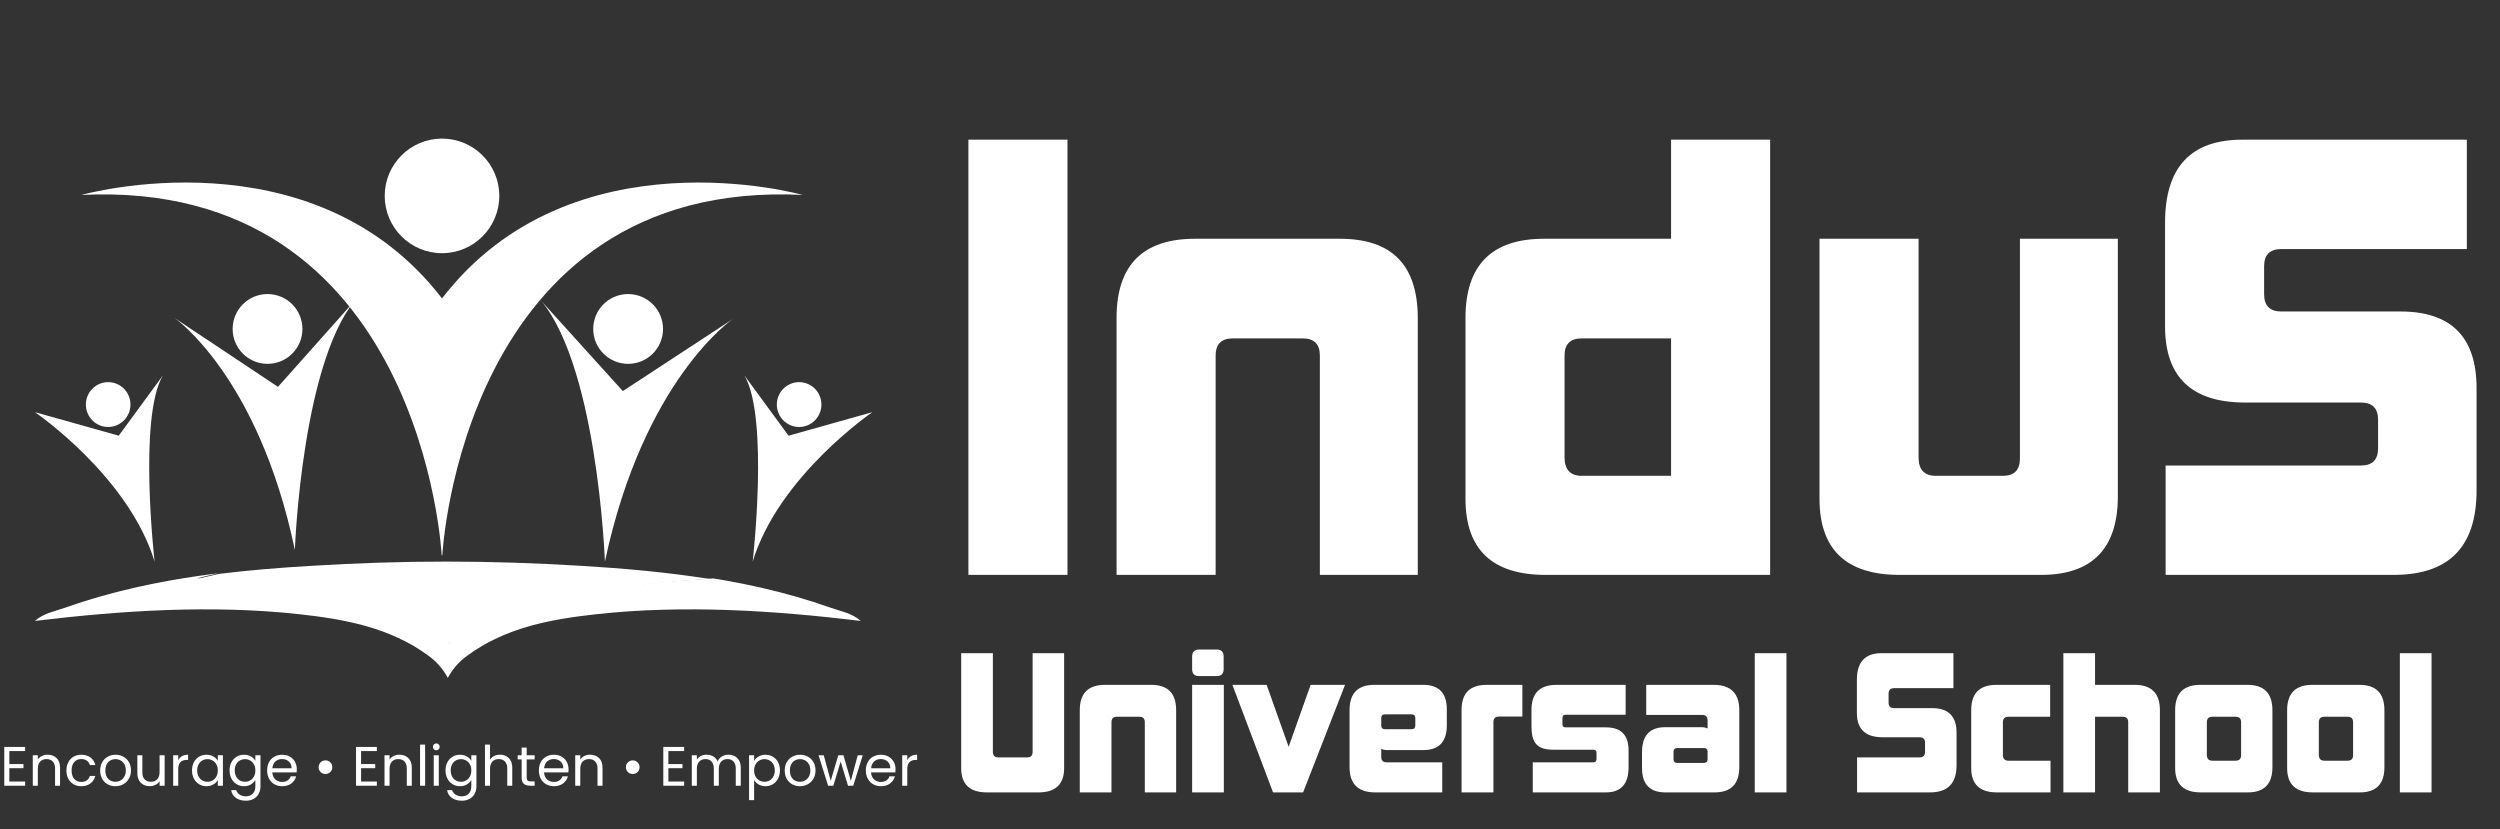 <svg width="4366" height="1448" viewBox="0 0 4366 1448" fill="none" xmlns="http://www.w3.org/2000/svg">
<rect x="0" y="0" width="4366" height="1448" fill="#333333" stroke="none"/>
<path d="M771.924 442.152C827.18 442.152 871.974 397.358 871.974 342.101C871.974 286.845 827.18 242.051 771.924 242.051C716.667 242.051 671.873 286.845 671.873 342.101C671.873 397.358 716.667 442.152 771.924 442.152Z" fill="white"/>
<path d="M1401.67 340.422C806.15 311.192 772.494 969.595 772.494 969.595H771.378C771.378 969.595 737.682 311.192 142.204 340.422C142.204 340.422 545.317 226.574 771.936 521.183C998.515 226.574 1401.67 340.422 1401.67 340.422Z" fill="white"/>
<path d="M304.711 555.271C304.711 555.271 451.29 655.965 514.935 960.45C514.935 960.45 527.301 616.516 629.734 513.543L485.462 675.606L304.711 555.271Z" fill="white"/>
<path d="M467.224 635.427C500.881 635.427 528.165 608.142 528.165 574.485C528.165 540.828 500.881 513.543 467.224 513.543C433.566 513.543 406.282 540.828 406.282 574.485C406.282 608.142 433.566 635.427 467.224 635.427Z" fill="white"/>
<path d="M1279.78 557.168C1279.78 557.168 1124.04 662.438 1056.42 980.764C1056.42 980.764 1043.28 621.196 934.444 513.543L1087.73 682.973L1279.78 557.168Z" fill="white"/>
<path d="M1096.95 635.427C1063.3 635.427 1036.01 608.142 1036.01 574.485C1036.01 540.828 1063.3 513.543 1096.95 513.543C1130.61 513.543 1157.9 540.828 1157.9 574.485C1157.9 608.142 1130.61 635.427 1096.95 635.427Z" fill="white"/>
<path d="M1864.23 1004H1691.23V243.964H1864.23V1004ZM2476.01 1004H2305V620.982C2305 600.981 2295 590.98 2275 590.98H2152.99C2132.99 590.98 2122.99 600.981 2122.99 620.982V1004H1949.98V554.979C1949.98 462.974 1995.98 416.972 2086.99 416.972H2340C2431 416.972 2476.01 462.974 2476.01 555.979V1004ZM3091.36 1004H2699.34C2606.34 1004 2559.34 959.998 2559.34 870.994V554.979C2559.34 462.974 2605.34 416.972 2696.34 416.972H2918.36V243.964H3091.36V1004ZM2918.36 830.992V590.98H2762.35C2742.35 590.98 2732.35 600.981 2732.35 620.982V798.99C2732.35 819.991 2742.35 830.992 2762.35 830.992H2918.36ZM3564.6 1004H3317.58C3224.58 1004 3177.58 959.998 3177.58 870.994V416.972H3350.59V798.99C3350.59 819.991 3360.59 830.992 3380.59 830.992H3497.59C3517.59 830.992 3527.59 820.991 3527.59 800.99V416.972H3698.6V866.994C3698.6 957.998 3653.6 1004 3564.6 1004ZM4180.07 1004H3782.05V812.991H4123.07C4143.07 812.991 4153.07 802.99 4153.07 782.99V732.987C4153.07 712.986 4143.07 702.986 4123.07 702.986H3921.06C3828.05 702.986 3781.05 658.984 3781.05 569.979V388.971C3781.05 291.966 3826.05 243.964 3916.06 243.964H4308.08V434.973H3984.06C3964.06 434.973 3954.06 444.974 3954.06 464.974V513.977C3954.06 533.978 3964.06 543.978 3984.06 543.978H4192.07C4281.08 543.978 4325.08 588.98 4325.08 677.985V855.993C4325.08 954.998 4277.08 1004 4180.07 1004Z" fill="white"/>
<g clip-path="url(#clip0_268_54)">
<path d="M1813.6 1383.84H1723.39C1693.63 1383.84 1678.6 1369.76 1678.6 1341.29V1140.7H1733.94V1313.13C1733.94 1319.53 1737.14 1322.73 1743.54 1322.73H1793.77C1800.17 1322.73 1803.37 1319.53 1803.37 1313.13V1140.7H1858.39V1341.29C1858.39 1369.76 1843.36 1383.84 1813.6 1383.84ZM2054.01 1383.84H1999.31V1261.31C1999.31 1254.91 1996.11 1251.71 1989.71 1251.71H1950.68C1944.28 1251.71 1941.08 1254.91 1941.08 1261.31V1383.84H1885.73V1240.19C1885.73 1210.76 1900.45 1196.04 1929.56 1196.04H2010.5C2039.62 1196.04 2054.01 1210.76 2054.01 1240.51V1383.84ZM2124.82 1180.69H2093.47C2085.79 1180.69 2081.95 1176.53 2081.95 1168.21V1146.77C2081.95 1138.46 2086.11 1134.3 2094.75 1134.3H2124.82C2132.82 1134.3 2136.98 1138.46 2136.98 1146.77V1168.21C2136.98 1176.53 2132.82 1180.69 2124.82 1180.69ZM2137.3 1383.84H2081.95V1196.04H2137.3V1383.84ZM2275.74 1383.84H2223.27L2152.25 1196.04H2212.08L2250.47 1304.18L2288.86 1196.04H2349L2275.74 1383.84ZM2471.7 1267.06V1253.95C2471.7 1249.79 2469.46 1247.55 2465.31 1247.55H2418.6C2414.44 1247.55 2412.2 1249.79 2412.2 1253.95V1267.06C2412.2 1271.22 2414.44 1273.46 2418.6 1273.46H2465.31C2469.46 1273.46 2471.7 1271.22 2471.7 1267.06ZM2518.73 1383.84H2401.64C2371.89 1383.84 2356.85 1369.12 2356.85 1339.69V1240.19C2356.85 1210.76 2371.25 1196.04 2400.04 1196.04H2485.78C2512.97 1196.04 2526.73 1210.44 2526.73 1238.91V1266.43C2526.73 1295.54 2512.97 1309.93 2485.78 1309.93H2422.12C2418.6 1309.93 2415.08 1309.29 2412.2 1307.69V1321.77C2412.2 1328.17 2415.4 1331.37 2421.8 1331.37H2518.73V1383.84ZM2608.12 1383.84H2552.46V1240.19C2552.46 1211.08 2566.22 1196.04 2596.61 1196.04H2658.67V1251.39H2617.72C2611.32 1251.39 2608.12 1254.59 2608.12 1260.99V1383.84ZM2804.47 1383.84H2676.82V1331.37H2782.71C2786.23 1331.37 2788.15 1329.45 2788.15 1325.61V1314.41C2788.15 1310.89 2786.23 1309.29 2782.71 1309.29H2712.65C2683.54 1309.29 2674.58 1296.5 2674.58 1268.34V1239.87C2674.58 1210.76 2688.97 1196.04 2718.09 1196.04H2839.02V1248.19H2734.08C2730.56 1248.19 2728.65 1250.11 2728.65 1253.95V1265.15C2728.65 1268.66 2730.56 1270.26 2734.08 1270.26H2804.47C2831.02 1270.26 2844.14 1283.7 2844.14 1310.57V1339.69C2844.14 1369.12 2831.02 1383.84 2804.47 1383.84ZM2982.15 1325.93V1312.81C2982.15 1308.65 2979.91 1306.42 2975.75 1306.42H2929.04C2924.88 1306.42 2922.64 1308.65 2922.64 1312.81V1325.93C2922.64 1330.09 2924.88 1332.33 2929.04 1332.33H2975.75C2979.91 1332.33 2982.15 1330.09 2982.15 1325.93ZM2994.31 1383.84H2908.57C2881.37 1383.84 2867.62 1369.76 2867.62 1341.29V1313.45C2867.62 1284.34 2881.37 1269.94 2908.57 1269.94H2971.59C2975.75 1269.94 2979.27 1270.9 2982.15 1272.18V1258.11C2982.15 1251.71 2978.95 1248.51 2972.55 1248.51H2874.98V1196.04H2992.71C3022.46 1196.04 3037.5 1210.76 3037.5 1240.19V1339.69C3037.5 1369.12 3023.1 1383.84 2994.31 1383.84ZM3119.87 1383.84H3064.52V1140.7H3119.87V1383.84ZM3370.52 1383.84H3243.19V1322.73H3352.29C3358.69 1322.73 3361.89 1319.53 3361.89 1313.13V1297.14C3361.89 1290.74 3358.69 1287.54 3352.29 1287.54H3287.66C3257.91 1287.54 3242.87 1273.46 3242.87 1244.99V1187.08C3242.87 1156.05 3257.27 1140.7 3286.06 1140.7H3411.47V1201.8H3307.82C3301.42 1201.8 3298.22 1205 3298.22 1211.4V1227.07C3298.22 1233.47 3301.42 1236.67 3307.82 1236.67H3374.36C3402.84 1236.67 3416.91 1251.07 3416.91 1279.54V1336.49C3416.91 1368.16 3401.56 1383.84 3370.52 1383.84ZM3581.05 1383.84H3487.31C3457.56 1383.84 3442.52 1369.76 3442.52 1341.29V1240.19C3442.52 1210.76 3457.24 1196.04 3486.35 1196.04H3580.41V1251.71H3507.46C3501.07 1251.71 3497.87 1254.91 3497.87 1261.31V1318.25C3497.87 1324.97 3501.07 1328.49 3507.46 1328.49H3581.05V1383.84ZM3772.05 1383.84H3716.7V1261.31C3716.7 1254.91 3713.5 1251.71 3707.1 1251.71H3658.79V1383.84H3603.45V1140.7H3658.79V1196.04H3728.22C3757.33 1196.04 3772.05 1210.76 3772.05 1240.19V1383.84ZM3913.85 1318.89V1261.31C3913.85 1254.91 3910.65 1251.71 3904.26 1251.71H3863.63C3857.23 1251.71 3854.03 1254.91 3854.03 1261.31V1318.25C3854.03 1324.97 3857.23 1328.49 3863.63 1328.49H3904.26C3910.65 1328.49 3913.85 1325.29 3913.85 1318.89ZM3925.69 1383.84H3843.47C3813.72 1383.84 3798.68 1369.76 3798.68 1341.29V1240.19C3798.68 1210.76 3813.4 1196.04 3842.51 1196.04H3925.05C3954.16 1196.04 3968.56 1210.76 3968.56 1240.51V1340.01C3968.56 1369.12 3954.16 1383.84 3925.69 1383.84ZM4109.43 1318.89V1261.31C4109.43 1254.91 4106.23 1251.71 4099.83 1251.71H4059.2C4052.8 1251.71 4049.6 1254.91 4049.6 1261.31V1318.25C4049.6 1324.97 4052.8 1328.49 4059.2 1328.49H4099.83C4106.23 1328.49 4109.43 1325.29 4109.43 1318.89ZM4121.27 1383.84H4039.05C4009.29 1383.84 3994.26 1369.76 3994.26 1341.29V1240.19C3994.26 1210.76 4008.97 1196.04 4038.09 1196.04H4120.63C4149.74 1196.04 4164.14 1210.76 4164.14 1240.51V1340.01C4164.14 1369.12 4149.74 1383.84 4121.27 1383.84ZM4246.46 1383.84H4191.11V1140.7H4246.46V1383.84Z" fill="white"/>
</g>
<path d="M60.944 719.776C60.944 719.776 224.347 831.107 270.003 980.773C270.003 980.773 241.134 729.441 284.397 655.75L207.358 760.883L60.944 719.776Z" fill="white"/>
<path d="M188.897 745.67C210.394 745.67 227.821 728.142 227.821 706.521C227.821 684.899 210.394 667.371 188.897 667.371C167.399 667.371 149.972 684.899 149.972 706.521C149.972 728.142 167.399 745.67 188.897 745.67Z" fill="white"/>
<path d="M1503.23 1084.38C1351.16 1066.06 1194.21 1055.96 1041.59 1072.64C962.493 1081.3 882.411 1095.93 816.076 1145.07C801.992 1155.07 790.351 1168.37 782.089 1183.91C773.826 1168.37 762.186 1155.07 748.101 1145.07C681.766 1095.93 601.684 1081.3 522.586 1072.64C369.969 1055.96 213.013 1066.06 60.944 1084.38C76.588 1070.62 95.88 1067.66 114.66 1060.97C134.28 1054.03 154.094 1047.7 174.102 1041.97C214.217 1030.57 254.769 1021.37 295.685 1014.04C324.312 1008.91 353.085 1004.65 381.858 1001.08C369.362 1003.82 356.78 1006.79 344.114 1010.01C344.114 1010.01 731.326 1028.87 782.089 1125.7C830.226 1034.23 1206.02 1012.25 1246.14 1010.2C1253.63 1011.42 1261.08 1012.69 1268.49 1014C1309.41 1021.34 1350.03 1030.46 1390.07 1041.93C1410.06 1047.68 1429.87 1054.02 1449.52 1060.93C1468.3 1067.66 1487.59 1070.62 1503.23 1084.38Z" fill="white"/>
<path d="M1239.15 1011.09C1199.4 1013.09 828.566 1039.32 780.867 1128.55C730.566 1034.09 345.338 1010.9 345.338 1010.9C357.889 1007.79 370.356 1004.89 382.738 1002.19C436.291 995.593 490.061 991.33 543.794 988.179C622.173 983.36 700.731 980.766 779.326 980.766C857.921 980.766 936.48 983.36 1014.86 988.179C1089.84 992.628 1164.82 999.3 1239.15 1011.09Z" fill="white"/>
<path d="M1523.54 719.776C1523.54 719.776 1360.14 831.107 1314.49 980.773C1314.49 980.773 1343.35 729.441 1300.09 655.75L1377.13 760.883L1523.54 719.776Z" fill="white"/>
<path d="M1395.59 745.67C1374.09 745.67 1356.66 728.142 1356.66 706.521C1356.66 684.899 1374.09 667.371 1395.59 667.371C1417.09 667.371 1434.51 684.899 1434.51 706.521C1434.51 728.142 1417.09 745.67 1395.59 745.67Z" fill="white"/>
<path d="M16.305 1311.7V1334.31H40.958V1341.59H16.305V1364.88H43.869V1372.16H7.473V1304.42H43.869V1311.7H16.305ZM83.148 1318.01C89.618 1318.01 94.859 1319.98 98.871 1323.93C102.882 1327.81 104.888 1333.44 104.888 1340.81V1372.16H96.153V1342.08C96.153 1336.77 94.827 1332.73 92.174 1329.94C89.521 1327.1 85.897 1325.67 81.303 1325.67C76.645 1325.67 72.924 1327.13 70.142 1330.04C67.424 1332.95 66.066 1337.19 66.066 1342.76V1372.16H57.234V1318.98H66.066V1326.55C67.813 1323.83 70.174 1321.73 73.151 1320.24C76.192 1318.75 79.524 1318.01 83.148 1318.01ZM116.016 1345.47C116.016 1339.97 117.115 1335.19 119.315 1331.11C121.515 1326.97 124.556 1323.77 128.439 1321.5C132.386 1319.24 136.883 1318.1 141.93 1318.1C148.465 1318.1 153.835 1319.69 158.041 1322.86C162.311 1326.03 165.126 1330.43 166.485 1336.06H156.973C156.067 1332.82 154.288 1330.27 151.635 1328.39C149.047 1326.52 145.812 1325.58 141.93 1325.58C136.883 1325.58 132.806 1327.32 129.7 1330.82C126.595 1334.25 125.042 1339.13 125.042 1345.47C125.042 1351.88 126.595 1356.83 129.7 1360.32C132.806 1363.82 136.883 1365.56 141.93 1365.56C145.812 1365.56 149.047 1364.66 151.635 1362.85C154.223 1361.03 156.003 1358.45 156.973 1355.08H166.485C165.061 1360.52 162.214 1364.88 157.944 1368.18C153.673 1371.42 148.335 1373.04 141.93 1373.04C136.883 1373.04 132.386 1371.91 128.439 1369.64C124.556 1367.38 121.515 1364.17 119.315 1360.03C117.115 1355.89 116.016 1351.04 116.016 1345.47ZM201.466 1373.04C196.484 1373.04 191.954 1371.91 187.878 1369.64C183.866 1367.38 180.696 1364.17 178.367 1360.03C176.102 1355.83 174.97 1350.97 174.97 1345.47C174.97 1340.04 176.134 1335.25 178.464 1331.11C180.858 1326.9 184.093 1323.7 188.169 1321.5C192.246 1319.24 196.807 1318.1 201.854 1318.1C206.901 1318.1 211.463 1319.24 215.539 1321.5C219.615 1323.7 222.818 1326.87 225.148 1331.01C227.542 1335.15 228.739 1339.97 228.739 1345.47C228.739 1350.97 227.509 1355.83 225.051 1360.03C222.657 1364.17 219.389 1367.38 215.248 1369.64C211.107 1371.91 206.513 1373.04 201.466 1373.04ZM201.466 1365.27C204.636 1365.27 207.613 1364.53 210.395 1363.04C213.177 1361.55 215.41 1359.32 217.092 1356.34C218.839 1353.37 219.712 1349.74 219.712 1345.47C219.712 1341.2 218.871 1337.58 217.189 1334.6C215.507 1331.63 213.307 1329.43 210.589 1328C207.872 1326.52 204.928 1325.77 201.757 1325.77C198.522 1325.77 195.545 1326.52 192.828 1328C190.175 1329.43 188.04 1331.63 186.422 1334.6C184.805 1337.58 183.996 1341.2 183.996 1345.47C183.996 1349.81 184.772 1353.46 186.325 1356.44C187.943 1359.42 190.078 1361.65 192.731 1363.14C195.384 1364.56 198.295 1365.27 201.466 1365.27ZM287.521 1318.98V1372.16H278.689V1364.3C277.006 1367.02 274.645 1369.16 271.603 1370.71C268.627 1372.2 265.327 1372.94 261.704 1372.94C257.563 1372.94 253.842 1372.1 250.542 1370.42C247.242 1368.67 244.622 1366.08 242.681 1362.65C240.804 1359.22 239.866 1355.05 239.866 1350.13V1318.98H248.601V1348.97C248.601 1354.21 249.928 1358.25 252.58 1361.1C255.233 1363.88 258.857 1365.27 263.451 1365.27C268.174 1365.27 271.895 1363.82 274.612 1360.91C277.33 1357.99 278.689 1353.76 278.689 1348.19V1318.98H287.521ZM311.265 1327.62C312.818 1324.57 315.018 1322.21 317.865 1320.53C320.777 1318.85 324.303 1318.01 328.444 1318.01V1327.13H326.115C316.215 1327.13 311.265 1332.5 311.265 1343.24V1372.16H302.433V1318.98H311.265V1327.62ZM335.34 1345.38C335.34 1339.94 336.44 1335.19 338.64 1331.11C340.84 1326.97 343.848 1323.77 347.666 1321.5C351.548 1319.24 355.851 1318.1 360.574 1318.1C365.233 1318.1 369.277 1319.11 372.706 1321.11C376.136 1323.12 378.692 1325.64 380.374 1328.68V1318.98H389.303V1372.16H380.374V1362.26C378.627 1365.37 376.006 1367.96 372.512 1370.03C369.083 1372.03 365.071 1373.04 360.477 1373.04C355.754 1373.04 351.483 1371.87 347.666 1369.54C343.848 1367.21 340.84 1363.95 338.64 1359.74C336.44 1355.54 335.34 1350.75 335.34 1345.38ZM380.374 1345.47C380.374 1341.46 379.565 1337.97 377.947 1334.99C376.33 1332.02 374.13 1329.75 371.348 1328.2C368.63 1326.58 365.621 1325.77 362.321 1325.77C359.021 1325.77 356.013 1326.55 353.295 1328.1C350.578 1329.65 348.41 1331.92 346.792 1334.89C345.175 1337.87 344.366 1341.36 344.366 1345.38C344.366 1349.45 345.175 1353.01 346.792 1356.05C348.41 1359.03 350.578 1361.33 353.295 1362.94C356.013 1364.5 359.021 1365.27 362.321 1365.27C365.621 1365.27 368.63 1364.5 371.348 1362.94C374.13 1361.33 376.33 1359.03 377.947 1356.05C379.565 1353.01 380.374 1349.49 380.374 1345.47ZM426.163 1318.1C430.757 1318.1 434.769 1319.11 438.198 1321.11C441.692 1323.12 444.28 1325.64 445.963 1328.68V1318.98H454.892V1373.33C454.892 1378.18 453.857 1382.48 451.786 1386.24C449.715 1390.05 446.739 1393.03 442.857 1395.17C439.039 1397.3 434.575 1398.37 429.463 1398.37C422.475 1398.37 416.652 1396.72 411.993 1393.42C407.334 1390.12 404.584 1385.62 403.743 1379.93H412.478C413.449 1383.16 415.455 1385.75 418.496 1387.69C421.537 1389.7 425.193 1390.7 429.463 1390.7C434.316 1390.7 438.263 1389.18 441.304 1386.14C444.41 1383.1 445.963 1378.83 445.963 1373.33V1362.17C444.216 1365.27 441.627 1367.86 438.198 1369.93C434.769 1372 430.757 1373.04 426.163 1373.04C421.44 1373.04 417.137 1371.87 413.255 1369.54C409.437 1367.21 406.428 1363.95 404.228 1359.74C402.029 1355.54 400.929 1350.75 400.929 1345.38C400.929 1339.94 402.029 1335.19 404.228 1331.11C406.428 1326.97 409.437 1323.77 413.255 1321.5C417.137 1319.24 421.44 1318.1 426.163 1318.1ZM445.963 1345.47C445.963 1341.46 445.154 1337.97 443.536 1334.99C441.919 1332.02 439.719 1329.75 436.936 1328.2C434.219 1326.58 431.21 1325.77 427.91 1325.77C424.61 1325.77 421.602 1326.55 418.884 1328.1C416.166 1329.65 413.999 1331.92 412.381 1334.89C410.764 1337.87 409.955 1341.36 409.955 1345.38C409.955 1349.45 410.764 1353.01 412.381 1356.05C413.999 1359.03 416.166 1361.33 418.884 1362.94C421.602 1364.5 424.61 1365.27 427.91 1365.27C431.21 1365.27 434.219 1364.5 436.936 1362.94C439.719 1361.33 441.919 1359.03 443.536 1356.05C445.154 1353.01 445.963 1349.49 445.963 1345.47ZM518.345 1343.53C518.345 1345.21 518.248 1346.99 518.054 1348.87H475.544C475.867 1354.11 477.646 1358.22 480.882 1361.2C484.182 1364.11 488.161 1365.56 492.82 1365.56C496.637 1365.56 499.808 1364.69 502.331 1362.94C504.919 1361.13 506.731 1358.74 507.766 1355.76H517.278C515.854 1360.87 513.007 1365.05 508.737 1368.28C504.466 1371.45 499.161 1373.04 492.82 1373.04C487.773 1373.04 483.243 1371.91 479.232 1369.64C475.285 1367.38 472.179 1364.17 469.914 1360.03C467.65 1355.83 466.517 1350.97 466.517 1345.47C466.517 1339.97 467.617 1335.15 469.817 1331.01C472.017 1326.87 475.091 1323.7 479.038 1321.5C483.049 1319.24 487.643 1318.1 492.82 1318.1C497.866 1318.1 502.331 1319.2 506.213 1321.4C510.096 1323.6 513.072 1326.64 515.142 1330.53C517.278 1334.34 518.345 1338.68 518.345 1343.53ZM509.222 1341.69C509.222 1338.32 508.478 1335.44 506.99 1333.05C505.502 1330.59 503.463 1328.75 500.875 1327.52C498.352 1326.22 495.537 1325.58 492.431 1325.58C487.967 1325.58 484.149 1327 480.979 1329.85C477.873 1332.69 476.094 1336.64 475.641 1341.69H509.222ZM568.302 1351.69C565.002 1351.69 562.187 1350.55 559.858 1348.29C557.593 1345.96 556.461 1343.14 556.461 1339.84C556.461 1336.48 557.593 1333.67 559.858 1331.4C562.187 1329.07 565.002 1327.91 568.302 1327.91C571.667 1327.91 574.514 1329.07 576.843 1331.4C579.172 1333.67 580.337 1336.48 580.337 1339.84C580.337 1343.14 579.172 1345.96 576.843 1348.29C574.514 1350.55 571.667 1351.69 568.302 1351.69ZM630.584 1311.7V1334.31H655.236V1341.59H630.584V1364.88H658.148V1372.16H621.752V1304.42H658.148V1311.7H630.584ZM697.426 1318.01C703.897 1318.01 709.138 1319.98 713.149 1323.93C717.161 1327.81 719.167 1333.44 719.167 1340.81V1372.16H710.432V1342.08C710.432 1336.77 709.105 1332.73 706.452 1329.94C703.8 1327.1 700.176 1325.67 695.582 1325.67C690.923 1325.67 687.203 1327.13 684.421 1330.04C681.703 1332.95 680.344 1337.19 680.344 1342.76V1372.16H671.512V1318.98H680.344V1326.55C682.091 1323.83 684.453 1321.73 687.429 1320.24C690.47 1318.75 693.803 1318.01 697.426 1318.01ZM742.426 1300.34V1372.16H733.594V1300.34H742.426ZM762.041 1310.34C760.358 1310.34 758.935 1309.76 757.77 1308.59C756.605 1307.43 756.023 1306 756.023 1304.32C756.023 1302.64 756.605 1301.22 757.77 1300.05C758.935 1298.89 760.358 1298.3 762.041 1298.3C763.658 1298.3 765.017 1298.89 766.117 1300.05C767.282 1301.22 767.864 1302.64 767.864 1304.32C767.864 1306 767.282 1307.43 766.117 1308.59C765.017 1309.76 763.658 1310.34 762.041 1310.34ZM766.311 1318.98V1372.16H757.479V1318.98H766.311ZM803.299 1318.1C807.893 1318.1 811.904 1319.11 815.334 1321.11C818.828 1323.12 821.416 1325.64 823.098 1328.68V1318.98H832.027V1373.33C832.027 1378.18 830.992 1382.48 828.921 1386.24C826.851 1390.05 823.874 1393.03 819.992 1395.17C816.175 1397.3 811.71 1398.37 806.598 1398.37C799.61 1398.37 793.787 1396.72 789.128 1393.42C784.47 1390.12 781.72 1385.62 780.879 1379.93H789.614C790.584 1383.16 792.59 1385.75 795.631 1387.69C798.672 1389.7 802.328 1390.7 806.598 1390.7C811.451 1390.7 815.398 1389.18 818.439 1386.14C821.545 1383.1 823.098 1378.83 823.098 1373.33V1362.17C821.351 1365.27 818.763 1367.86 815.334 1369.93C811.904 1372 807.893 1373.04 803.299 1373.04C798.575 1373.04 794.272 1371.87 790.39 1369.54C786.573 1367.21 783.564 1363.95 781.364 1359.74C779.164 1355.54 778.064 1350.75 778.064 1345.38C778.064 1339.94 779.164 1335.19 781.364 1331.11C783.564 1326.97 786.573 1323.77 790.39 1321.5C794.272 1319.24 798.575 1318.1 803.299 1318.1ZM823.098 1345.47C823.098 1341.46 822.289 1337.97 820.672 1334.99C819.054 1332.02 816.854 1329.75 814.072 1328.2C811.354 1326.58 808.345 1325.77 805.046 1325.77C801.746 1325.77 798.737 1326.55 796.019 1328.1C793.302 1329.65 791.134 1331.92 789.517 1334.89C787.899 1337.87 787.09 1341.36 787.09 1345.38C787.09 1349.45 787.899 1353.01 789.517 1356.05C791.134 1359.03 793.302 1361.33 796.019 1362.94C798.737 1364.5 801.746 1365.27 805.046 1365.27C808.345 1365.27 811.354 1364.5 814.072 1362.94C816.854 1361.33 819.054 1359.03 820.672 1356.05C822.289 1353.01 823.098 1349.49 823.098 1345.47ZM873.352 1318.01C877.364 1318.01 880.987 1318.88 884.222 1320.63C887.457 1322.31 889.981 1324.87 891.793 1328.29C893.669 1331.72 894.607 1335.9 894.607 1340.81V1372.16H885.872V1342.08C885.872 1336.77 884.546 1332.73 881.893 1329.94C879.24 1327.1 875.617 1325.67 871.023 1325.67C866.364 1325.67 862.643 1327.13 859.861 1330.04C857.143 1332.95 855.785 1337.19 855.785 1342.76V1372.16H846.953V1300.34H855.785V1326.55C857.532 1323.83 859.926 1321.73 862.967 1320.24C866.073 1318.75 869.534 1318.01 873.352 1318.01ZM919.808 1326.26V1357.61C919.808 1360.19 920.358 1362.04 921.458 1363.14C922.558 1364.17 924.466 1364.69 927.184 1364.69H933.687V1372.16H925.728C920.811 1372.16 917.122 1371.03 914.664 1368.77C912.205 1366.5 910.976 1362.78 910.976 1357.61V1326.26H904.085V1318.98H910.976V1305.58H919.808V1318.98H933.687V1326.26H919.808ZM992.916 1343.53C992.916 1345.21 992.819 1346.99 992.625 1348.87H950.114C950.438 1354.11 952.217 1358.22 955.452 1361.2C958.752 1364.11 962.732 1365.56 967.39 1365.56C971.208 1365.56 974.378 1364.69 976.902 1362.94C979.49 1361.13 981.302 1358.74 982.337 1355.76H991.848C990.425 1360.87 987.578 1365.05 983.307 1368.28C979.037 1371.45 973.731 1373.04 967.39 1373.04C962.343 1373.04 957.814 1371.91 953.802 1369.64C949.855 1367.38 946.75 1364.17 944.485 1360.03C942.22 1355.83 941.088 1350.97 941.088 1345.47C941.088 1339.97 942.188 1335.15 944.388 1331.01C946.588 1326.87 949.661 1323.7 953.608 1321.5C957.62 1319.24 962.214 1318.1 967.39 1318.1C972.437 1318.1 976.902 1319.2 980.784 1321.4C984.666 1323.6 987.643 1326.64 989.713 1330.53C991.848 1334.34 992.916 1338.68 992.916 1343.53ZM983.793 1341.69C983.793 1338.32 983.049 1335.44 981.56 1333.05C980.072 1330.59 978.034 1328.75 975.446 1327.52C972.922 1326.22 970.108 1325.58 967.002 1325.58C962.537 1325.58 958.72 1327 955.549 1329.85C952.444 1332.69 950.664 1336.64 950.211 1341.69H983.793ZM1030.49 1318.01C1036.96 1318.01 1042.2 1319.98 1046.21 1323.93C1050.22 1327.81 1052.23 1333.44 1052.23 1340.81V1372.16H1043.49V1342.08C1043.49 1336.77 1042.17 1332.73 1039.51 1329.94C1036.86 1327.1 1033.24 1325.67 1028.64 1325.67C1023.99 1325.67 1020.26 1327.13 1017.48 1330.04C1014.76 1332.95 1013.41 1337.19 1013.41 1342.76V1372.16H1004.57V1318.98H1013.41V1326.55C1015.15 1323.83 1017.51 1321.73 1020.49 1320.24C1023.53 1318.75 1026.86 1318.01 1030.49 1318.01ZM1104.95 1351.69C1101.65 1351.69 1098.84 1350.55 1096.51 1348.29C1094.25 1345.96 1093.11 1343.14 1093.11 1339.84C1093.11 1336.48 1094.25 1333.67 1096.51 1331.4C1098.84 1329.07 1101.65 1327.91 1104.95 1327.91C1108.32 1327.91 1111.17 1329.07 1113.5 1331.4C1115.82 1333.67 1116.99 1336.48 1116.99 1339.84C1116.99 1343.14 1115.82 1345.96 1113.5 1348.29C1111.17 1350.55 1108.32 1351.69 1104.95 1351.69ZM1167.24 1311.7V1334.31H1191.89V1341.59H1167.24V1364.88H1194.8V1372.16H1158.4V1304.42H1194.8V1311.7H1167.24ZM1272.12 1318.01C1276.27 1318.01 1279.95 1318.88 1283.19 1320.63C1286.42 1322.31 1288.98 1324.87 1290.86 1328.29C1292.73 1331.72 1293.67 1335.9 1293.67 1340.81V1372.16H1284.94V1342.08C1284.94 1336.77 1283.61 1332.73 1280.96 1329.94C1278.37 1327.1 1274.84 1325.67 1270.38 1325.67C1265.78 1325.67 1262.13 1327.16 1259.41 1330.14C1256.69 1333.05 1255.33 1337.29 1255.33 1342.85V1372.16H1246.6V1342.08C1246.6 1336.77 1245.27 1332.73 1242.62 1329.94C1240.03 1327.1 1236.51 1325.67 1232.04 1325.67C1227.45 1325.67 1223.79 1327.16 1221.07 1330.14C1218.36 1333.05 1217 1337.29 1217 1342.85V1372.16H1208.16V1318.98H1217V1326.64C1218.74 1323.86 1221.07 1321.73 1223.98 1320.24C1226.96 1318.75 1230.23 1318.01 1233.79 1318.01C1238.25 1318.01 1242.2 1319.01 1245.63 1321.02C1249.06 1323.02 1251.61 1325.97 1253.3 1329.85C1254.78 1326.09 1257.24 1323.18 1260.67 1321.11C1264.1 1319.04 1267.92 1318.01 1272.12 1318.01ZM1316.99 1328.78C1318.74 1325.74 1321.33 1323.22 1324.76 1321.21C1328.25 1319.14 1332.29 1318.1 1336.89 1318.1C1341.61 1318.1 1345.88 1319.24 1349.7 1321.5C1353.58 1323.77 1356.62 1326.97 1358.82 1331.11C1361.02 1335.19 1362.12 1339.94 1362.12 1345.38C1362.12 1350.75 1361.02 1355.54 1358.82 1359.74C1356.62 1363.95 1353.58 1367.21 1349.7 1369.54C1345.88 1371.87 1341.61 1373.04 1336.89 1373.04C1332.36 1373.04 1328.35 1372.03 1324.85 1370.03C1321.42 1367.96 1318.8 1365.4 1316.99 1362.36V1397.4H1308.16V1318.98H1316.99V1328.78ZM1353.1 1345.38C1353.1 1341.36 1352.29 1337.87 1350.67 1334.89C1349.05 1331.92 1346.85 1329.65 1344.07 1328.1C1341.35 1326.55 1338.34 1325.77 1335.04 1325.77C1331.81 1325.77 1328.8 1326.58 1326.02 1328.2C1323.3 1329.75 1321.1 1332.05 1319.42 1335.09C1317.8 1338.06 1316.99 1341.53 1316.99 1345.47C1316.99 1349.49 1317.8 1353.01 1319.42 1356.05C1321.1 1359.03 1323.3 1361.33 1326.02 1362.94C1328.8 1364.5 1331.81 1365.27 1335.04 1365.27C1338.34 1365.27 1341.35 1364.5 1344.07 1362.94C1346.85 1361.33 1349.05 1359.03 1350.67 1356.05C1352.29 1353.01 1353.1 1349.45 1353.1 1345.38ZM1396.94 1373.04C1391.96 1373.04 1387.43 1371.91 1383.36 1369.64C1379.34 1367.38 1376.17 1364.17 1373.84 1360.03C1371.58 1355.83 1370.45 1350.97 1370.45 1345.47C1370.45 1340.04 1371.61 1335.25 1373.94 1331.11C1376.34 1326.9 1379.57 1323.7 1383.65 1321.5C1387.72 1319.24 1392.29 1318.1 1397.33 1318.1C1402.38 1318.1 1406.94 1319.24 1411.02 1321.5C1415.09 1323.7 1418.3 1326.87 1420.63 1331.01C1423.02 1335.15 1424.22 1339.97 1424.22 1345.47C1424.22 1350.97 1422.99 1355.83 1420.53 1360.03C1418.13 1364.17 1414.87 1367.38 1410.73 1369.64C1406.59 1371.91 1401.99 1373.04 1396.94 1373.04ZM1396.94 1365.27C1400.11 1365.27 1403.09 1364.53 1405.87 1363.04C1408.66 1361.55 1410.89 1359.32 1412.57 1356.34C1414.32 1353.37 1415.19 1349.74 1415.19 1345.47C1415.19 1341.2 1414.35 1337.58 1412.67 1334.6C1410.99 1331.63 1408.79 1329.43 1406.07 1328C1403.35 1326.52 1400.41 1325.77 1397.24 1325.77C1394 1325.77 1391.02 1326.52 1388.31 1328C1385.65 1329.43 1383.52 1331.63 1381.9 1334.6C1380.28 1337.58 1379.47 1341.2 1379.47 1345.47C1379.47 1349.81 1380.25 1353.46 1381.8 1356.44C1383.42 1359.42 1385.56 1361.65 1388.21 1363.14C1390.86 1364.56 1393.77 1365.27 1396.94 1365.27ZM1506.68 1318.98L1490.08 1372.16H1480.96L1468.15 1329.94L1455.34 1372.16H1446.21L1429.52 1318.98H1438.55L1450.78 1363.62L1463.98 1318.98H1473L1485.91 1363.72L1497.95 1318.98H1506.68ZM1563.97 1343.53C1563.97 1345.21 1563.88 1346.99 1563.68 1348.87H1521.17C1521.5 1354.11 1523.28 1358.22 1526.51 1361.2C1529.81 1364.11 1533.79 1365.56 1538.45 1365.56C1542.27 1365.56 1545.44 1364.69 1547.96 1362.94C1550.55 1361.13 1552.36 1358.74 1553.4 1355.76H1562.91C1561.48 1360.87 1558.64 1365.05 1554.37 1368.28C1550.1 1371.45 1544.79 1373.04 1538.45 1373.04C1533.4 1373.04 1528.87 1371.91 1524.86 1369.64C1520.91 1367.38 1517.81 1364.17 1515.54 1360.03C1513.28 1355.83 1512.15 1350.97 1512.15 1345.47C1512.15 1339.97 1513.25 1335.15 1515.45 1331.01C1517.65 1326.87 1520.72 1323.7 1524.67 1321.5C1528.68 1319.24 1533.27 1318.1 1538.45 1318.1C1543.5 1318.1 1547.96 1319.2 1551.84 1321.4C1555.72 1323.6 1558.7 1326.64 1560.77 1330.53C1562.91 1334.34 1563.97 1338.68 1563.97 1343.53ZM1554.85 1341.69C1554.85 1338.32 1554.11 1335.44 1552.62 1333.05C1551.13 1330.59 1549.09 1328.75 1546.5 1327.52C1543.98 1326.22 1541.17 1325.58 1538.06 1325.58C1533.6 1325.58 1529.78 1327 1526.61 1329.85C1523.5 1332.69 1521.72 1336.64 1521.27 1341.69H1554.85ZM1584.46 1327.62C1586.02 1324.57 1588.22 1322.21 1591.06 1320.53C1593.98 1318.85 1597.5 1318.01 1601.64 1318.01V1327.13H1599.31C1589.41 1327.13 1584.46 1332.5 1584.46 1343.24V1372.16H1575.63V1318.98H1584.46V1327.62Z" fill="white"/>
<defs>
<clipPath id="clip0_268_54">
<rect width="2600.18" height="385.965" fill="white" transform="translate(1665.74 1062.02)"/>
</clipPath>
</defs>
</svg>
